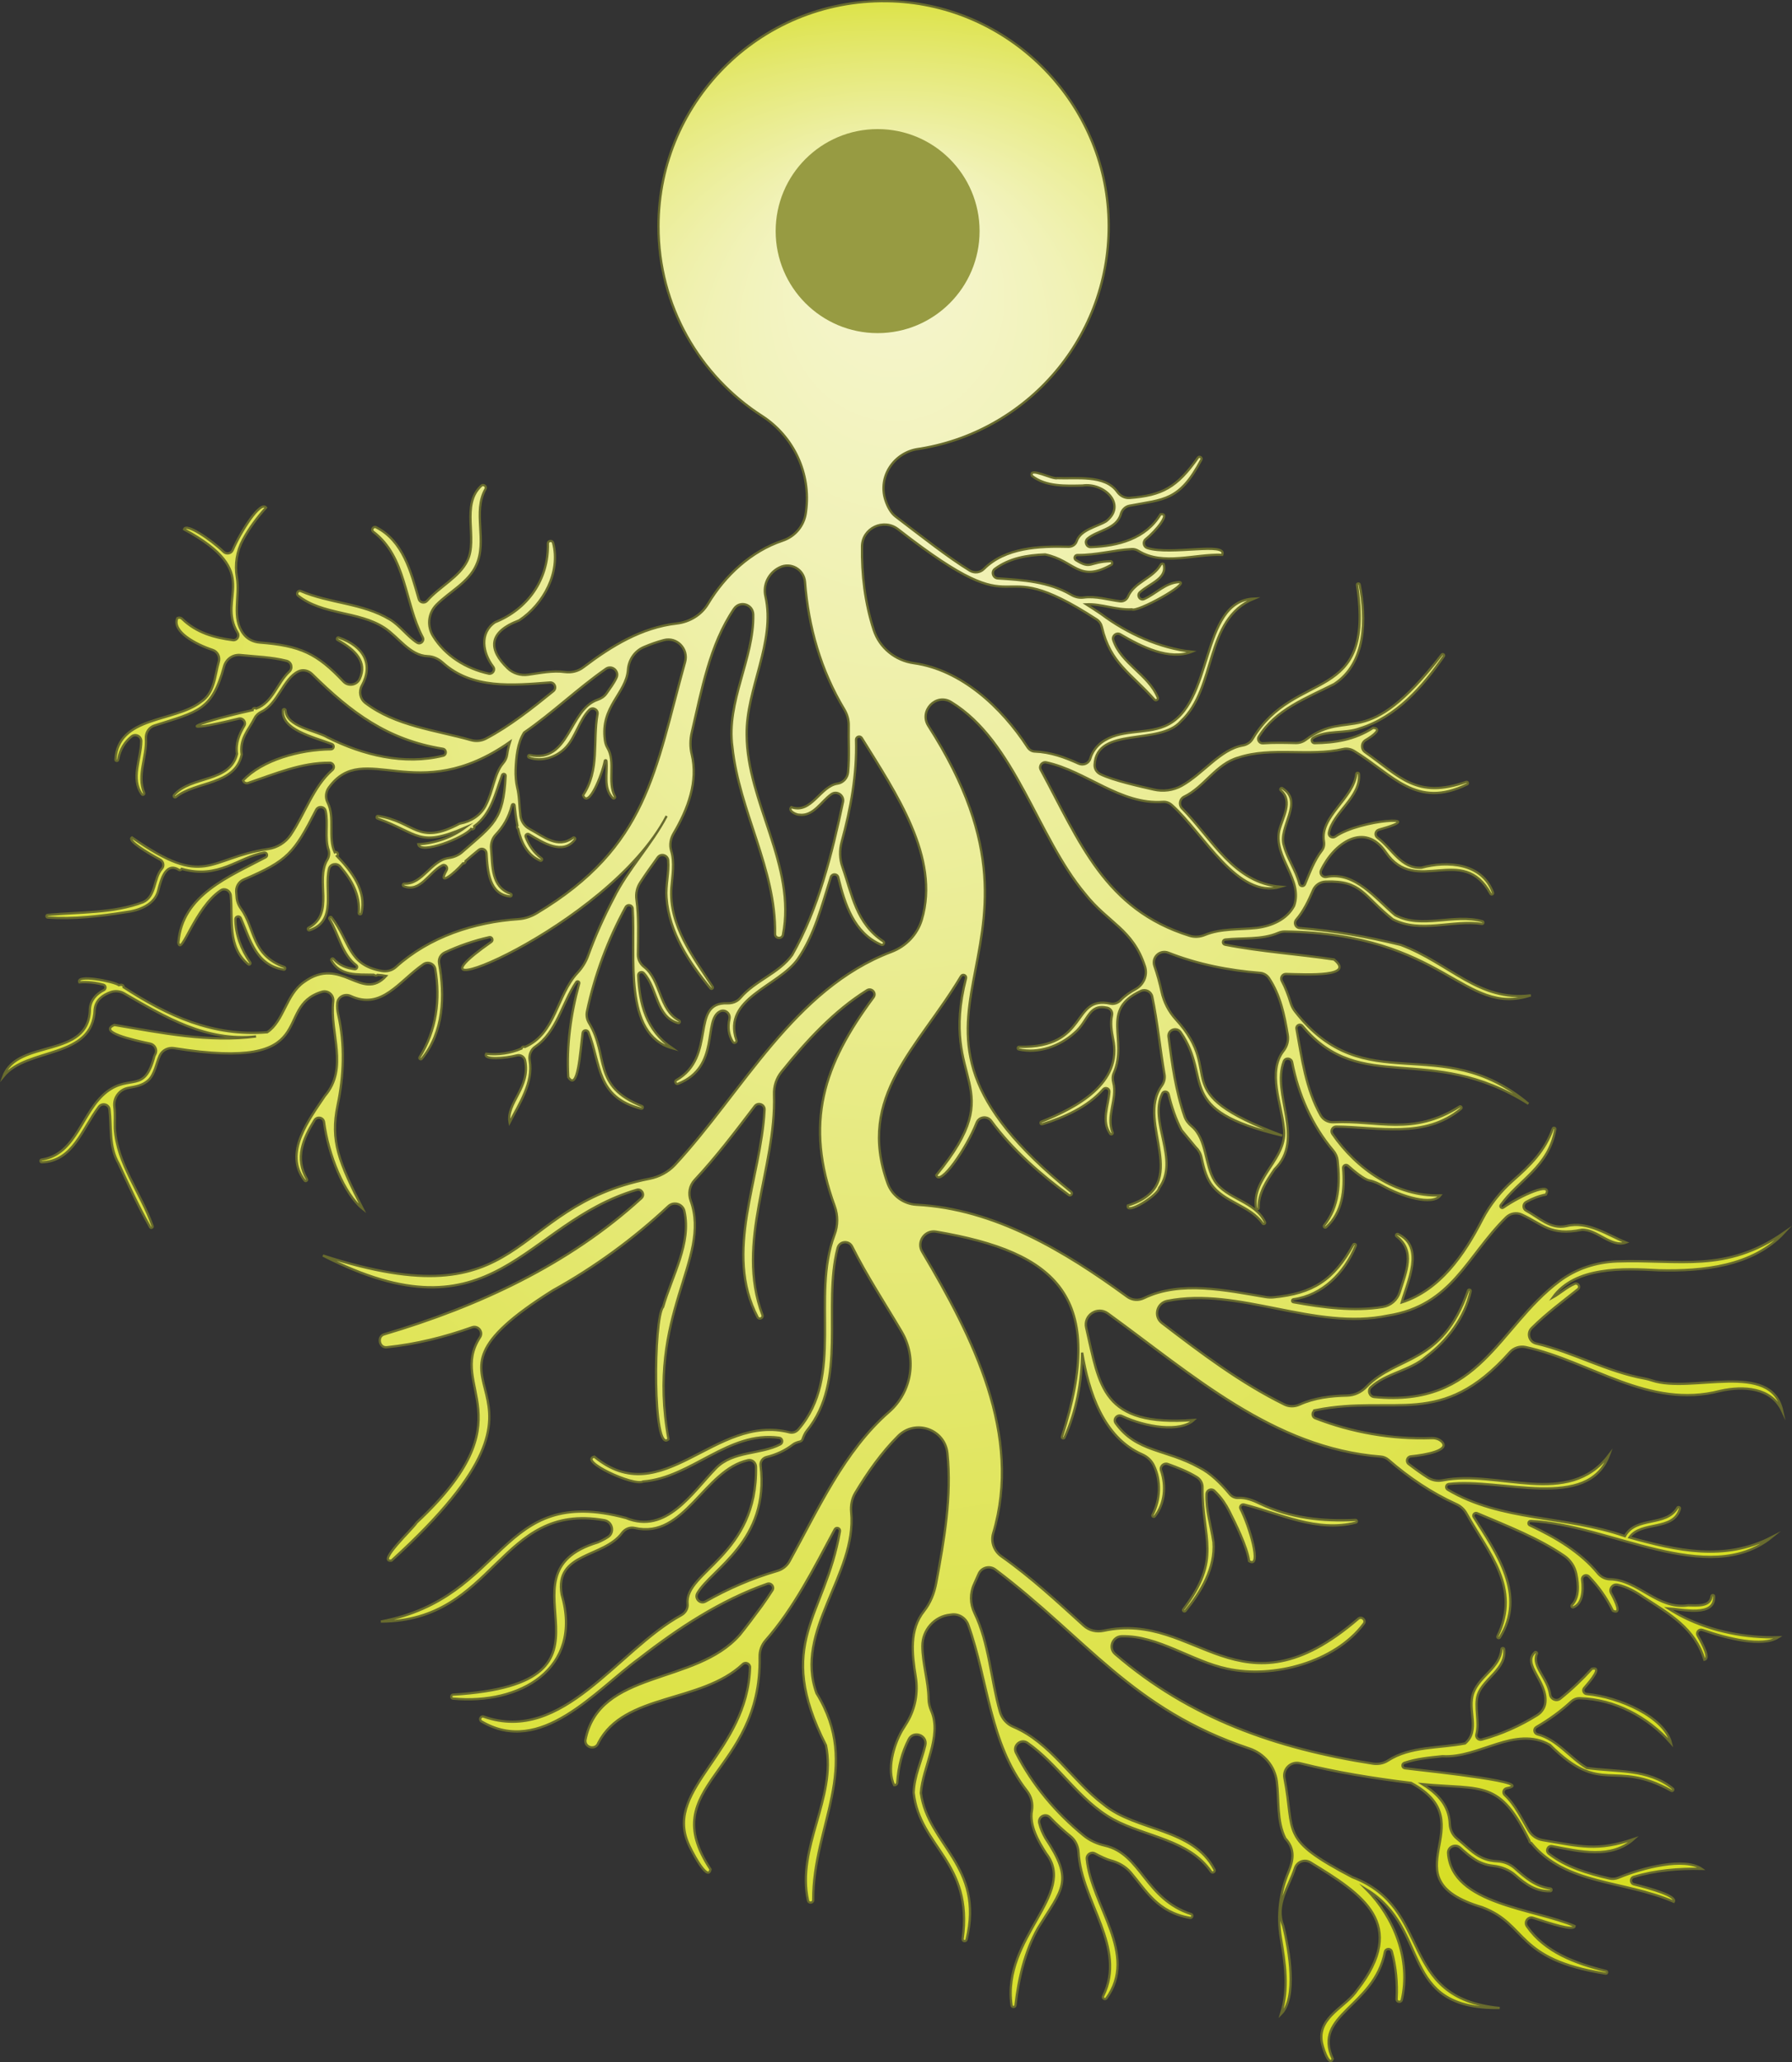 <?xml version="1.0" encoding="UTF-8"?><svg id="Layer_1" xmlns="http://www.w3.org/2000/svg" width="394.46" height="453.679" xmlns:xlink="http://www.w3.org/1999/xlink" viewBox="0 0 394.46 453.679"><rect x="0" y="0" width="394.46" height="453.679" fill="#333333" stroke="none"/><defs><radialGradient id="radial-gradient" cx="196.74" cy="226.839" fx="196.74" fy="64.206" r="211.848" gradientTransform="translate(0 -27.682) scale(1 1.122)" gradientUnits="userSpaceOnUse"><stop offset="0" stop-color="#f6f6d3"/><stop offset=".184" stop-color="#f1f2b7"/><stop offset=".581" stop-color="#e4e872"/><stop offset="1" stop-color="#d6de23"/></radialGradient></defs><path d="M289.661,310.209c17.562-3.45,27.49,4.286,42.677-12.722.877-.983,2.22-1.418,3.506-1.136,14.342,3.143,27.088,13.733,42.798,9.647,5.157-1.159,11.274-.75,13.67,4.38-2.418-11.202-19.962-3.764-28.652-6.668-.488-.163-.981-.312-1.487-.402-8.46-1.502-15.77-5.799-24.065-7.743-1.53-.359-2.068-2.279-.956-3.389,3.194-3.187,6.888-5.919,10.18-8.548.648-.518.028-1.515-.735-1.191-1.676.712-3.444,2.275-4.782,2.994,4.893-6.846,15.446-6.415,23.344-5.972,9.594.232,20.69-.83,27.583-8.308-12.927,8.962-22.99,5.889-36.788,6.356-4.582.155-9.06,1.624-12.723,4.382-13.602,10.241-17.395,27.736-40.719,25.448-1.069-.105-1.531-1.436-.744-2.167,3.322-3.084,8.678-3.634,12.149-6.714,4.682-3.546,8.539-8.594,9.801-14.4.079-.344-.449-.484-.559-.161-5.763,16.528-15.508,14.112-22.444,21.257-1.106,1.139-2.601,1.839-4.188,1.869-3.603.067-7.217.513-10.491,1.991-1.049.474-2.255.493-3.287-.015-9.622-4.729-18.382-11.332-26.989-17.941-1.88-1.443-1.149-4.395,1.175-4.86,15.77-3.156,32.469,6.623,48.581,3.223,14.13-2.227,17.31-13.056,26.023-21.614.902-.886,2.267-1.138,3.418-.616,4.664,2.116,6.249,4.761,13.245,3.354,3.357-.127,6.497,4,9.737,2.803-3.846-1.519-8.434-4.822-13.119-3.618-3.553.779-6.002-1.849-8.869-3.386-.766-.41-.774-1.488-.015-1.912,1.356-.758,2.803-1.33,4.353-1.632,1.657-3.094-5.709.294-9.389,2.872-.361.253-.807-.196-.553-.556,3.879-5.528,10.571-8.352,12.008-16.639.107-.325-.384-.52-.537-.221-1.683,4.884-5.061,8.196-8.717,11.41-2.798,2.459-5.157,5.393-6.858,8.706-3.991,7.771-9.31,15.437-17.692,18.155,1.262-4.575,5.145-12.24-.87-15.057-.305-.095-.518.352-.247.527,4.213,3.278,2.037,7.861.682,12.263-.53,1.721-1.985,2.983-3.762,3.271-6.319,1.027-13.068.142-19.658-1.05-.368-.067-.347-.591.024-.643,6.357-.884,11.266-5.804,13.702-11.768.146-.306-.31-.565-.503-.293-4.347,7.908-8.947,10.776-17.553,11.632-.591.059-1.191.034-1.777-.064-8.589-1.437-18.715-3.678-26.758.233-1.201.584-2.61.505-3.688-.283-13.796-10.085-29.266-19.367-46.375-20.251-2.872-.148-5.399-1.996-6.38-4.699-6.973-19.211,6.756-29.834,16.146-45.572.359-.603,1.276-.223,1.102.457-6.027,23.598,10.095,23.011-6.54,43.313.815,2.541,6.668-5.904,8.886-11.561.532-1.357,2.355-1.558,3.215-.382,4.673,6.387,11.003,11.861,17.054,16.293.423.329.966-.315.555-.674-49.581-40.066,2.562-49.501-31.437-102.491-2.127-3.316,1.649-7.325,5.01-5.27,14.131,8.636,18.92,29.574,29.451,42.134,5.064,6.443,10.558,7.795,13.209,16.037.627,1.948-.298,4.023-2.095,5.001-1.195.65-2.322,1.42-3.259,2.403-.588.617-1.431.938-2.264.759-8.713-1.87-4.549,9.858-20.094,9.494-.34-.012-.403.5-.076.577,4.335.994,9.028-.708,12.274-3.632,3.113-2.642,3.026-6.444,7.203-5.531.741.162,1.221.922,1.049,1.661-.398,1.71-.079,3.549.217,5.112,2.201,9.884-8.077,15.208-15.79,18.308-.327.149-.117.647.212.542,4.806-1.486,10.027-3.807,13.417-7.671.495-.564,1.417-.199,1.366.55-.213,3.083-1.84,6.422.186,9.238.165.25.589.084.539-.214-1.526-3.706,1.093-7.472.14-11.044-.19-.714-.181-1.47.112-2.148,3.188-7.38-3.15-13.846,5.969-18.033,1.029-.473,2.252.14,2.485,1.248,1.211,5.747,1.744,11.672,2.705,17.136.155.883-.09,1.765-.615,2.492-5.918,8.196,7.191,21.779-7.474,26.341-.463,2.237,6.732-2.311,6.905-3.863,4.611-6.248-2.379-14.536.689-20.795.304-.62,1.231-.504,1.395.167.67,2.738,1.555,5.439,2.866,7.921,1.034,1.247,2.042,2.463,3.075,3.711.623.581,1.074,1.328,1.271,2.183.458,1.991.867,4.03,2.054,5.833,2.892,4.212,8.597,4.732,11.446,8.781.191.287.646.026.509-.282-2.108-4.593-8.468-5.053-11.085-9.075-2.236-3.51-1.674-9.165-5.066-12.023-.67-.565-1.243-1.247-1.533-2.074-1.988-5.678-2.781-11.624-3.56-17.604-.201-1.539,1.792-2.282,2.676-1.006,7.188,10.382-1.764,17.024,22.351,22.738-26.429-9.938-11.99-13.088-23.403-25.554-1.574-1.719-2.656-3.835-3.149-6.113-.409-1.892-.928-3.789-1.574-5.644-.662-1.902,1.192-3.663,3.065-2.924,6.407,2.528,13.294,3.89,20.205,4.437.794.063,1.509.49,1.951,1.152,2.489,3.731,3.413,8.112,4.129,12.512.201,1.234-.138,2.493-.914,3.473-3.61,4.556-.481,11.687.043,16.872,1.044,6.822-7.205,10.952-6.098,17.747.063.349.605.267.577-.075-.109-3.198,1.749-5.914,3.493-8.486,6.82-6.656-.724-16.53,2.027-23.725.342-.894,1.653-.76,1.835.18,1.369,7.074,4.381,13.933,9.062,19.454.526.62.86,1.376.95,2.184.56,5.031.326,10.167-2.974,14.281-.195.261.159.609.417.406,3.666-3.26,4.171-8.246,3.77-13.019-.049-.582.632-.929,1.068-.54,1.381,1.237,3.529,3.006,4.715,3.25,1.078.221,2.079.704,3.038,1.244,4.048,2.28,10.821,4.389,12.571,2.048-9.741.295-18.392-5.776-23.759-13.541-.471-.681.021-1.605.849-1.597,9.254.089,19.498,2.745,27.47-3.934.282-.205-.016-.654-.313-.489-10.384,6.555-17.854,2.982-27.822,3.455-1.137.054-2.216-.54-2.773-1.532-3.285-5.851-4.104-12.375-5.314-19.026-.14-.767.825-1.21,1.324-.611,12.93,15.502,27.821,3.349,49.732,17.113-19.511-16.388-35.872-.419-51.408-20.364-.445-.571-.757-1.236-.967-1.929-.503-1.659-1.119-3.257-1.911-4.744-.374-.703.134-1.544.93-1.521,4.71.136,15.357.67,10.557-3.183-7.95-1.197-16.169-1.713-23.984-3.259-.643-.127-.596-1.053.055-1.126,3.83-.429,8.005.082,11.603-1.448.467-.199.969-.327,1.477-.321,35.346.441,39.295,18.892,54.171,14.042-11.513,1.423-17.762-7.008-28.615-11.094-7.318-1.786-14.757-3.13-22.261-3.711-.933-.072-1.356-1.156-.744-1.863,1.588-1.835,2.703-4.146,3.688-6.464.472-1.112,1.549-1.846,2.755-1.893,8.008-.314,8.256,3.128,14.821,8.303,6.135,3.159,13.173.04,19.589,1.003.353.059.458-.476.126-.568-6.318-1.801-13.28,1.793-19.22-1.354-4.225-3.527-8.825-9.679-15.116-8.417-.861.173-1.569-.672-1.194-1.466,2.839-6.005,9.631-10.781,14.273-3.939,6.618,9.693,16.876-2.109,23.046,9.125.169.309.648.084.53-.241-2.371-6.543-10.003-7.063-15.755-5.495-4.453.269-6.456-4.197-9.676-6.606-.67-.501-.493-1.539.313-1.762,11.75-3.249-4.108-2.321-9.583,1.522-.658.462-1.577-.078-1.42-.866.889-4.466,7.122-7.895,6.616-12.922-.034-.323-.536-.33-.581-.008-.632,5.461-8.058,9.336-7.125,14.863.12.709-.013,1.435-.457,2.002-1.66,2.121-2.664,4.874-3.722,7.408-.239.572-1.069.518-1.218-.084-.708-2.857-2.678-5.623-3.383-8.295-1.469-4.138,4.546-9.728-.42-12.769-.304-.138-.566.312-.286.506,2.789,2.415.303,6.053-.383,8.94-1.156,5.889,5.347,10.754,3.291,16.472-1.576,2.986-4.955,4.434-8.204,4.838-3.634.41-7.874.078-11.406,1.54-1.068.442-2.245.546-3.349.204-18.698-5.792-24.19-20.624-32.801-36.527-.46-.85.288-1.836,1.233-1.633,8.733,1.876,16.325,9.373,25.682,8.68.718-.053,1.415.225,1.952.705,7.08,6.338,14.493,20.798,23.955,17.983-10.353-.824-15.034-10.483-21.72-17.253-.769-.779-.528-2.092.459-2.565,4.455-2.136,7.044-7.29,11.993-8.628,7.136-2.388,15.68-.153,23.021-1.86.829-.193,1.697-.006,2.424.436,8.565,5.2,13.608,12.838,24.855,7.335.325-.117.167-.631-.164-.557-10.963,3.85-14.543-1.064-22.287-6.526-.938-.662-.89-2.056.097-2.644,1.822-1.086,3.694-2.567,1.659-2.7-4.112,2.678-8.464,3.288-12.866,3.368-.618.011-.885-.812-.361-1.139,2.913-1.82,7.073-.882,10.321-2.123,8.02-2.499,13.859-9.199,18.484-15.876.208-.29-.236-.617-.458-.359-17.008,21.971-20.183,11.43-29.953,18.761-.628.471-1.4.724-2.185.707-2.425-.052-4.847-.118-7.233.057-.782.057-1.319-.801-.907-1.467,3.708-5.988,10.477-8.467,16.578-11.567,7.136-4.644,7.087-14.466,5.616-21.889-.052-.356-.61-.277-.578.068,4.025,26.703-13.595,18.134-23.011,33.928-.465.781-1.279,1.259-2.174,1.414-4.918.853-8.724,6.283-13.45,8.877-1.863,1.023-4.041,1.296-6.111.817-3.036-.702-8.836-1.953-11.782-3.398-.789-.387-1.271-1.195-1.228-2.073.424-8.559,14.315-4.115,18.997-9.567,7.948-7.352,5.054-22.457,16.091-26.979-12.125.497-8.584,23.483-19.666,28.072-4.404,1.86-9.862.55-13.962,3.635-1.123.86-2.022,2.116-2.419,3.489-.311,1.076-1.534,1.581-2.553,1.116-3.094-1.413-6.256-2.538-9.657-2.661-.651-.024-1.232-.393-1.587-.938-5.719-8.799-14.62-17.051-25.022-18.5-4.125-.575-7.582-3.389-8.865-7.351-1.9-5.865-2.667-12.147-2.565-18.346.066-4.045,4.776-6.248,7.966-3.76,29.906,23.331,18.844,3.699,43.697,19.824.585.379.982.986,1.14,1.665,1.843,7.955,6.287,10.045,11.539,15.937.268.395.924.081.786-.378-2.076-5.111-8.134-7.488-9.826-12.69-.302-.929.711-1.75,1.554-1.258,4.766,2.784,10.8,5.795,15.741,3.837-6.967-.741-14.176-3.955-19.98-8.315-1.077-.716-2.155-1.43-3.245-2.119,3.303-.158,6.59,1.3,10.046,1.107,1.059.753,12.872-5.774,10.439-6.001-3.017.099-5.142,2.585-7.756,3.739-.914.404-1.678-.816-.939-1.489,2.196-2,6.137-3.049,5.225-6.226-.239-.149-.546-.042-.666.205-1.67,2.958-5.805,3.781-7.177,6.994-.295.692-1.02,1.108-1.766,1.011-2.63-.34-5.329-1.198-8.003-.828-.962.133-1.934-.126-2.77-.618-4.883-2.872-10.563-3.234-16.101-3.593-1.072-.07-1.516-1.454-.652-2.093,3.193-2.363,7.024-3.026,11.062-3.182,6.544,1.345,7.343,6.277,14.468,2.341.401-.12.396-.744-.013-.855-4.934.123-4.213,1.922-7.683-.236-.526-.327-.279-1.129.34-1.121,4.208.052,8.13-1.131,12.013-1.306.517-.023,1.016.151,1.458.421,5.393,3.301,12.41.602,18.398.847,1.231-2.928-11.258.163-16.488-1.493-.846-.268-1.049-1.393-.358-1.949,2.241-1.802,5.612-5.861,3.265-5.482-3.212,5.388-9.341,7.016-15.34,7.22-1.002.034-1.472-1.209-.717-1.87,2.116-1.851,6.371-2.015,7.317-5.4.257-.919.961-1.652,1.899-1.832,7.597-1.454,10.983-.974,15.822-10.123.247-.44-.403-.874-.721-.491-4.663,6.652-7.948,8.341-15.045,8.905-1.092.087-2.113-.462-2.747-1.356-2.709-3.82-9.027-2.822-13.177-3-1.074.349-6.289-2.55-5.618-.533,3.064,2.455,7.516,2.225,11.14,2.158,4.805-.717,9.861,4.247,5.215,7.868-1.976,1.208-5.624,1.823-6.49,4.395-.257.763-1.02,1.236-1.824,1.214-6.438-.173-13.891.162-18.603,4.886-.814.816-2.093.962-3.078.364-4.763-2.894-10.652-7.572-16.339-11.896-1.032-.784-1.753-2.096-2.253-3.617-1.699-5.169,1.89-10.53,7.28-11.272.19-.026.37-.053.537-.081,24.281-4.054,42.585-25.762,41.269-51.482-1.3-25.397-22.059-45.902-47.47-46.911-28.288-1.123-51.575,21.477-51.575,49.515,0,17.499,9.073,32.871,22.769,41.686,7.012,4.512,10.839,12.715,9.719,20.978-.014.1-.027.2-.04.3-.375,2.873-2.351,5.261-5.1,6.177-6.925,2.308-12.689,7.641-16.452,13.924-1.466,2.448-4.064,3.977-6.899,4.306-7.698.894-14.265,4.889-20.537,9.64-1.163.881-2.63,1.232-4.075,1.031-2.647-.367-5.403.219-8.092.596-1.628.228-3.292-.27-4.475-1.412-4.154-4.009-4.515-7.899,2.522-10.55,5.391-3.578,9.173-10.604,7.47-17.067-.168-.624-1.16-.499-1.153.16.212,7.88-4.438,14.465-11.629,17.322-3.487,2.373-2.696,6.795-.415,9.774.543.71-.112,1.728-.985,1.535-4.994-1.104-9.55-3.918-12.229-8.235-1.38-2.225-1.103-5.057.733-6.923,2.844-2.89,7.108-4.933,8.78-8.765,2.435-5.297-.854-11.662,2.016-16.704.311-.539-.43-1.156-.903-.727-4.622,4.218-.708,11.679-3.088,16.511-1.742,3.606-6.101,5.684-8.872,8.824-.561.635-1.597.412-1.832-.402-1.732-5.998-3.445-12.767-9.39-15.787-.62-.305-1.17.584-.599.998,7.295,5.55,6.845,15.611,10.866,23.213.424.801-.486,1.665-1.251,1.177-2.155-1.374-3.796-3.814-6.023-5.119-6.033-3.614-13.236-3.498-19.573-6.229-.592-.258-1.102.584-.605.994,5.443,4.328,13.296,3.354,19.007,7.064,3.058,1.973,5.625,6.132,9.511,6.261,1.24.041,2.42.586,3.34,1.419,6.481,5.866,15.317,5.01,23.587,4.372,1.052-.081,1.577,1.245.757,1.908-4.804,3.891-9.555,7.662-14.818,10.438-1.014.535-2.187.652-3.291.34-7.794-2.204-16.642-3.106-23.262-8.174-1.189-.91-1.486-2.532-.765-3.844,2.518-4.578.541-8.592-5.107-10.555-.304-.117-.539.333-.268.516,4.144,2.31,6.51,4.921,4.918,8.538-.631,1.434-2.533,1.774-3.607.633-5.827-6.188-9.469-7.89-18.422-8.585-1.386-.108-2.716-.744-3.555-1.852-2.721-3.591-.748-8.212-1.487-12.545-.478-2.8-.013-5.702,1.334-8.203,1.377-2.557,3.136-4.905,5.094-7.088-1.257-1.626-5.665,5.428-7.336,9.337-.346.809-1.394.994-2.024.38-2.683-2.615-8.298-6.446-8.68-4.935,17.818,9.658,6.992,14.753,11.794,22.771.455.759-.165,1.721-1.042,1.607-4.105-.532-7.999-1.6-11.171-4.672-.272-.29-.718-.369-1.079-.162-1.22,2.936,4.131,5.79,7.784,6.984,1.092.357,1.668,1.514,1.351,2.618-.93,3.239-.883,6.846-4.011,8.88-5.797,4.425-18.23,3.018-18.732,12.652.008.351.56.357.582.014.417-2.321,1.488-3.929,2.95-5.118.87-.708,2.156-.081,2.144,1.04-.042,3.94-2.39,8.197.144,11.687.198.237.609.001.502-.292-1.642-3.92.637-8.006.38-11.99-.082-1.274.647-2.455,1.862-2.846,9.616-3.088,12.677-3.259,15.343-13.028.435-1.595,1.948-2.666,3.592-2.496,3.432.355,6.904.457,10.163,1.277,1.097.276,1.429,1.634.595,2.398-2.649,2.431-3.608,6.741-7.262,8.101-.277-.231-.804-.098-.815.353-14.419,3.198-17.086,5.309-3.03,1.863.923-.226,1.697.774,1.203,1.586-1.135,1.865-1.954,3.935-1.601,6.171-1.504,6.396-10.198,4.754-13.867,9.081-.219.254.138.64.406.417,4.399-3.529,13.032-2.564,14.505-9.338-.543-3.47,1.488-5.376,2.848-8.051.32-.629.872-1.09,1.508-1.397,3.611-1.745,4.772-7.239,8.097-8.856,1.01-.491,2.23-.21,3.031.579,8.687,8.561,16.632,14.468,28.777,16.444.83.135.889,1.325.072,1.527-8.576,2.111-17.616-.106-25.462-4.033-2.521-1.528-8.981-2.269-9.23-5.912.034-.339-.478-.438-.572-.108-.379,4.263,6.303,5.82,10.772,7.476.623.231.463,1.154-.201,1.161-6.936.077-15.175,2.389-19.352,6.867.158.459.656.702,1.114.545,5.962-2.02,11.79-4.52,17.967-4.448.841.01,1.226,1.037.591,1.587-4.203,3.645-6.054,9.676-9.204,14.318-1.13,1.666-2.932,2.766-4.923,3.066-13.53,2.036-13.629,8.868-29.999-2.537-1.108.683,3.481,3.394,6.201,4.875.726.395.942,1.373.393,1.99-1.878,2.109-1.259,6.081-4.161,7.379-6.594,2.484-14.028,2.145-20.989,2.785-.352.021-.342.555-.003.582,5.757.426,11.538-.295,17.222-1.177,2.881-.356,6.383-1.632,7.142-4.827.542-2.179,1.583-6.183,4.379-4.569.276.273.63.131.775-.124,8.144,2.311,12.497-2.592,18.14-3.589.607-.107.888.743.345,1.033-7.933,4.229-18.421,8.229-19.229,18.777.597,3.216,3.601-7.701,9.328-11.501.896-.595,2.091.042,2.199,1.113.517,5.163-.833,11.316,3.851,15.141.241.225.626-.105.442-.377-1.964-2.871-3.232-6.084-3.275-9.505-.008-.676.924-.871,1.196-.252,2.048,4.648,3.266,10.276,9.44,11.325.316.063.473-.411.182-.551-7.391-2.702-6.38-8.441-9.581-12.857-.566-.781-.923-1.69-.964-2.654-.011-.269-.033-.536-.068-.797-.167-1.242.453-2.457,1.605-2.951,9.761-4.186,11.069-5.777,15.966-15.34.471-.919,1.858-.783,2.091.223.632,2.731-.255,5.89.653,8.59.241.716.12,1.511-.27,2.158-2.77,4.589,1.767,11.83-4.168,14.988-.276.176-.062.627.25.526,6.155-2.042,3.146-8.827,4.284-13.515.267-1.099,1.706-1.382,2.443-.525,2.502,2.908,4.415,6.151,4.104,10.25-.011.344.508.4.578.069,1.216-4.971-2.18-9.256-5.374-12.589.501-.337.042-1.122-.501-.838-1.535-3.244.112-7.744-1.575-10.984-.542-1.041-.403-2.327.288-3.275,7.823-10.749,19.158,4.519,39.882-10.048-.331,1.064-.508,1.903-.639,2.835-.1.706-.42,1.351-.888,1.889-1.938,2.229-2.154,6.021-3.848,9.323-1.095,2.134-3.21,3.485-5.568,3.922-.067.012-.124.026-.17.041-9.28,4.93-9.71-.418-17.977-1.707-.333.005-.374.516-.051.58,9.181,3.324,8.966,6.422,19.183,2.03-2.868,2.107-6.399,3.393-10.247,3.621.487,2.369,10.061-1.444,11.636-3.36.404.241.901-.194.698-.609,3.762-2.72,4.658-7.284,6.119-11.233.16-.433.806-.305.782.155-.5,9.78-2.575,10.632-9.589,16.796-.815.716-1.841,1.116-2.915,1.272-3.923.568-5.764,5.795-9.755,5.656-.303-.074-.497.367-.225.536,3.698,1.523,5.548-3.035,8.537-4.572.645-.332,1.325.424.965,1.054-2.216,3.872,1.785.657,3.591-1.487.376.076.596-.232.581-.523,1.016-.899,1.983-1.694,2.891-2.444.663-.548,1.664-.11,1.711.748.217,3.992.621,9.091,5.24,9.494.307-.012.374-.48.078-.575-4.318-1.557-3.954-5.961-4.309-9.925-.101-1.123.227-2.256,1.001-3.076,1.611-1.706,2.843-3.643,3.582-6.5.083-.32.542-.292.577.036.161,1.512.284,2.602.629,4.461-.144.22-.119.545.147.697.687,2.976,1.983,5.749,4.895,7.014.3.119.541-.319.279-.51-1.722-1.238-2.791-2.872-3.493-4.707-.167-.438.323-.839.725-.598,3.134,1.876,7.449,4.674,10.129,1.147.147-.263-.202-.565-.442-.375-3.407,2.475-6.41-.252-9.599-1.952-1.08-.576-1.817-1.646-1.97-2.861-.269-2.129-.236-4.392-.726-6.293-.264-1.024-.382-2.74-.34-3.797.115-2.917.419-5.958,1.873-8.248,6.23-4.296,11.711-9.63,18.004-14.019,1.311-.915,3.006.506,2.335,1.958-.561,1.213-1.426,2.355-2.211,3.471-.47.668-1.165,1.116-1.938,1.38-6.396,2.179-6.131,14.07-14.968,12.159-.333-.046-.453.453-.136.567,2.848,1.037,6.215-.149,8.204-2.355,2.02-2.184,2.947-6.033,5.072-8.147.731-.727,1.975-.071,1.794.944-1.067,5.978.535,12.252-3.175,17.84,1.114,3.005,4.137-4.29,4.787-7.572.04-.201.332-.18.352.025.273,2.79-.756,6.02,1.419,8.184.225.196.589-.073.463-.347-1.76-3.272.227-7.623-1.666-10.73-.315-.516-.476-1.119-.558-1.717-1.017-7.379,4.687-10.215,5.084-15.447.164-2.166,1.454-4.109,3.448-4.973,1.46-.633,2.954-1.162,4.485-1.56,2.859-.743,5.432,1.972,4.639,4.818-6.708,24.075-8.178,40.638-32.661,55.276-1.213.725-2.574,1.195-3.984,1.292-9.798.674-19.66,3.909-27.014,10.555-.829.75-1.973,1.048-3.075.858-7.537-1.299-6.934-6.436-11.133-11.838-.26-.182-.596.17-.401.422,2.028,3.313,2.685,7.714,5.877,10.134.396.301.143.942-.351.878-1.746-.226-3.369-.793-4.628-2.254-.202-.244-.617 0-.5.298,1.871,3.52,5.706,3.1,9.323,3.185.262.164.643.309.845.034.654.035,1.292.105,1.907.225-5.426,5.924-9.879-4.666-18.126,1.377-3.929,2.743-4.382,8.57-8.063,11.02-11.841.986-21.882-3.569-31.616-9.91.051-.583-.593-.601-1.036-.456-1.051-.802-9.586-2.494-8.692-.622,1.845-.132,3.597.082,5.282.527.563.148.622.913.105,1.18-1.608.832-2.897,2.124-3.074,4.068-.054,11.258-15.961,6.468-19.04,14.906,5.293-6.461,19.748-3.749,20.097-14.719.23-2.073,1.749-3.161,3.523-3.805.982-.357,2.077-.236,2.982.287,9.018,5.209,18.071,10.649,29.012,9.462-10.242,1.392-20.984-.815-31.185-2.527-3.594,1.523,3.743,3.24,7.873,4.106,1.028.216,1.62,1.347,1.146,2.286-.081.161-.156.323-.223.484-2.197,8.356-5.216,3.837-10.481,7.839-5.569,4.344-6.545,13.713-14.335,14.909-.355.035-.331.564.015.582,6.87-.142,8.948-7.43,12.605-12.221.703-.921,2.187-.553,2.324.598.475,3.992-.154,8.21,2.01,11.909,2.214,4.755,4.354,9.464,6.953,14.01.172.303.649.06.524-.253-2.517-7.214-7.846-13.718-8.309-21.505-.038-1.528.1-3.165-.102-4.732-.255-1.978,1.086-3.806,3.048-4.164,1.619-.295,3.255-.54,4.507-1.752,1.363-1.332,1.655-3.67,2.449-5.379.551-1.185,1.859-1.817,3.15-1.611,33.178,5.292,21.334-9.08,32.563-12.414,1.319-.392,2.623.731,2.462,2.097-.821,6.969,3.441,14.672-1.852,20.83-3.435,5.152-9.207,12.539-4.418,18.63.228.275.667-.082.458-.359-2.673-4.58-.851-8.855,1.694-12.946.566-.91,1.955-.627,2.092.436.907,7.047,4.387,15.782,8.511,19.069-5.278-10.307-7.165-15.004-5.528-22.766,1.383-6.558,1.633-13.386.143-19.92-.201-.881-.293-1.753-.201-2.612.146-1.367,1.663-2.11,2.911-1.533,6.85,3.165,10.516-3.146,16.037-6.985,1.002-.696,2.406-.124,2.613,1.078,1.152,6.701.241,13.512-3.461,19.406-.172.297.263.591.479.331,4.848-5.871,5.126-13.838,3.815-21.018-.18-.987.348-1.955,1.257-2.38,3.133-1.466,6.423-2.6,9.795-3.359.611-.138.959.68.445,1.038-23.859,16.654,25.74-3.025,38.598-27.702-3.281,6.295-8.528,11.69-11.687,18.12-2.125,4.045-4.033,8.276-5.606,12.631-.505,1.398-1.313,2.665-2.327,3.752-4.608,4.941-4.789,13.42-11.581,16.311-.283-.168-.693.015-.74.348-2.421,1.043-5.145,1.443-7.785,1.154-.759,1.423,4.225,1.014,6.771.35.812-.212,1.624.304,1.8,1.125,1.257,5.863-4.223,9.407-3.417,13.645,2.055-4.007,5.299-8.766,4.424-13.685-.208-1.172.261-2.343,1.245-3.013,4.741-3.229,5.896-9.615,9.013-14.195.231-.339.755-.095.646.301-1.859,6.719-2.813,13.656-2.406,20.608,2.114,3.299,2.602-5.427,3.153-9.701.09-.701,1.045-.805,1.304-.148,2.755,7.006,1.68,14.26,11.56,16.774.317.117.533-.363.242-.528-11.167-4.404-7.231-11-11.683-18.278-.471-.769-.653-1.69-.467-2.573,1.691-8.009,4.598-15.76,8.517-22.943.394-.722,1.488-.496,1.542.325.703,10.671-2.21,27.637,8.721,30.722-5.803-3.992-7.213-9.766-7.5-16.011-.031-.677.794-1.004,1.253-.505,3.01,3.271,2.637,9.639,7.561,10.981.31.062.476-.397.195-.547-4.486-2.376-3.96-8.881-7.704-11.798-.845-.658-1.374-1.647-1.364-2.718.04-4.099.215-8.262-.329-12.145-.181-1.289.11-2.597.814-3.691,1.223-1.901,2.539-3.696,3.862-5.545.695-.971,2.211-.542,2.311.648.224,2.675-.589,5.509-.364,8.201.539,7.585,4.966,14.279,9.685,19.96.224.273.655-.062.468-.346-4.303-6.623-9.674-13.508-9.081-21.832.22-2.582.743-5.556-.045-8.09-.4-1.286-.148-2.679.536-3.839,3.197-5.421,5.418-11.445,3.983-17.384-.384-1.589-.361-3.25.011-4.842,2.206-9.432,3.918-19.223,9.285-27.16,1.288-1.905,4.203-1.037,4.248,1.262.191,9.648-5.973,19.146-4.592,29.095,1.509,14.257,9.622,26.814,9.393,41.153-.024,1.052,1.51,1.194,1.733.208,2.99-15.227-7.91-29.113-7.987-44.018-.142-10.149,6.427-20.396,4.133-30.472-.576-2.531.687-5.124,3.005-6.292l.097-.049c2.478-1.249,5.397.436,5.608,3.203.753,9.876,3.492,19.445,8.641,28.0.648,1.077,1.014,2.298.988,3.555-.068,3.32.184,6.835-.14,10.26-.12,1.273-1.055,2.35-2.32,2.538-3.867.573-5.702,6.74-10.192,5.181-.81.775,1.109,1.696,1.771,1.663,3.118.398,4.837-2.991,7.068-4.532,1.224-.845,2.856.282,2.547,1.736-2.438,11.484-5.403,23.466-11.184,33.643-2.947,4.086-8.144,5.611-11.429,9.475-.7.823-1.776,1.197-2.856,1.16-8.343-.288-2.171,11.785-11.276,16.944-.375.294-.022.927.427.763,9.458-3.745,5.4-14.143,9.296-15.952,1.107-.514,2.298.507,2.028,1.698-.389,1.718-.251,3.501.762,5.056.288.445,1.004.034.754-.441-3.094-9.175,9.258-11.77,13.515-17.779,3.748-5.426,5.305-11.854,7.288-18.057.26-.813,1.426-.778,1.63.051,1.456,5.899,3.43,12.238,9.482,14.851.433.187.82-.424.466-.738-6.041-3.978-6.87-10.278-9.021-16.359-.633-1.788-.675-3.733-.175-5.563,2.002-7.339,3.388-14.844,3.165-22.437-.021-.706.895-.989,1.267-.389,7.505,12.106,17.283,26.323,13.209,39.961-.98,3.281-3.49,5.873-6.693,7.082-21.469,8.104-32.743,30.814-47.622,46.836-1.493,1.608-3.477,2.654-5.63,3.078-31.71,6.251-26.453,31.558-71.881,16.884,37.881,19.437,43.923-7.039,69.069-14.456,1.091-.322,1.876,1.072,1.037,1.839-15.96,14.606-35.935,23.831-56.597,29.944-1.637.458-1.133,3.074.586,2.85,6.385-.669,12.666-2.218,18.721-4.384,1.343-.48,2.541,1.001,1.763,2.196-7.2,11.051,10.809,17.721-13.958,40.773-.712,1.264-8.883,8.817-5.513,8.349,46.015-41.875-2.226-35.749,35.509-59.447,9.186-5.093,17.738-11.328,25.41-18.514,1.191-1.115,3.179-.527,3.538,1.065,1.592,7.056-2.676,14.134-4.691,21.117-2.118,2.382-2.356,32.61,1.197,29.076-5.087-27.535,9.527-39.588,4.879-52.469-.568-1.575-.268-3.333.876-4.556,4.726-5.052,8.925-10.602,13.234-16.245.716-.938,2.215-.386,2.155.792-.772,15.158-9.073,31.317-1.515,45.66.349.602,1.284.14,1.055-.492-6.067-16.067,3.083-32.253,2.539-48.517-.061-1.809.509-3.582,1.644-4.992,5.623-6.979,11.611-13.441,18.814-17.941,1.018-.636,2.162.591,1.446,1.555-11.059,14.894-15.251,27.579-8.544,45.933.743,2.034.736,4.259-.033,6.283-5.235,13.78,2.273,31.086-7.973,42.845-.481.552-1.227.828-1.935.643-16.402-4.282-27.945,17.74-42.979,5.343-3.534.88,8.702,6.598,10.739,5.463,10.67-.843,18.796-11.186,29.97-9.625.724.101.899,1.1.252,1.441-4.332,2.28-10.359,1.42-14.12,5.212-5.344,5.477-10.993,14.682-19.878,10.998-28.298-7.569-25.895,17.491-53.941,22.782,25.22-.042,25.99-26.427,49.201-22.287,1.779.317,2.312,2.698.802,3.69-.716.471-1.497.859-2.252,1.186-23.82,7.159,9.92,30.957-31.876,33.497-.518.044-.5.868.035.873,14.597,1.379,28.688-6.493,23.883-22.927-1.607-9.289,9.217-8.011,13.288-13.517.65-.879,1.72-1.349,2.785-1.102,10.99,2.552,15.294-12.822,24.975-14.908.889-.192,1.712.533,1.73,1.443.385,19.519-15.801,23.115-15.054,30.147.109,1.025-.459,1.997-1.363,2.491-14.089,7.703-26.059,28.433-43.457,22.355-.645-.318-1.166.584-.597.998,13.124,7.815,25.061-6.737,34.767-13.811,8.599-6.693,17.897-12.804,28.18-16.429.87-.307,1.635.659,1.138,1.436-.762,1.192-1.55,2.362-2.372,3.5-.814,1.129-4.009,5.384-4.797,6.289-9.727,11.168-31.032,7.577-34.003,23.208-.107,1.683,2.304,2.179,2.856.56,5.687-11.019,22.586-8.654,31.792-17.323.607-.572,1.625-.106,1.6.728-.557,18.54-18.739,26.52-13.65,38.585.458,1.232,4.406,8.938,4.947,5.825-12.417-18.655,11.303-21.056,10.817-46.736-.025-1.323.422-2.625,1.297-3.617,6.24-7.075,10.663-15.908,15.23-24.417.332-.618,1.269-.286,1.15.405-3.268,18.978-14.577,24.487-3.068,47.089,2.369,11.555-6.563,22.485-3.956,34.156.153.696,1.23.535,1.148-.193-.08-16.381,10.748-29.139.726-45.406-5.03-13.762,8.912-26.206,7.627-39.844-.141-1.492.137-2.993.91-4.278,2.685-4.463,5.749-8.831,9.435-12.498,3.783-3.764,10.281-1.496,10.836,3.811.99,9.458-.71,19.083-2.472,28.559-.415,2.23-1.261,4.39-2.675,6.163-3.27,4.098-2.65,9.381-1.821,14.471.561,3.447-.097,6.985-1.887,9.984-.414.693-.825,1.359-1.189,1.921-1.883,3.358-3.284,8.557-1.688,11.916.32.058.626-.153.684-.472.253-3.707,1.058-6.735,2.531-9.606,1.049-2.043,4.186-.912,3.647,1.32-.829,3.43-2.449,6.826-2.557,10.43,1.329,11.982,13.134,15.213,10.78,32.17-.048.545.734.64.862.146,3.942-16.232-8.468-20.75-10.058-32.258.373-5.718,4.707-12.442,2.307-18.028-.368-.857-.602-1.761-.61-2.694-.032-3.794-1.359-7.834-1.368-11.595-.008-3.513,2.626-6.566,6.123-6.906.078-.008.156-.018.233-.031,1.615-.269,3.196.712,3.752,2.252,4.385,12.152,4.639,25.992,12.913,36.527.982,1.25,1.365,2.838,1.087,4.403-.571,3.214,1.439,6.735,3.149,9.378,6.942,8.908-9.769,18.544-7.629,33.367.026.538.819.524.871.025.695-5.945,2.036-11.809,4.99-17.038,5.35-8.655,7.944-10.214,1.586-19.757-.555-.954-1.066-2.111-1.335-3.289-.316-1.381,1.356-2.291,2.337-1.269,1.431,1.49,2.952,2.89,4.555,4.182,1.072.864,1.667,2.158,1.747,3.532.633,10.893,10.699,20.919,5.413,31.617-.264.436.362.892.702.518,7.131-9.729-3.269-20.331-4.303-30.662-.099-.991.947-1.701,1.821-1.224,1.181.646,2.605,1.303,3.432,1.517,1.709.442,3.279,1.319,4.426,2.661,3.396,3.973,5.883,8.742,13.024,9.973.466.135.76-.55.346-.8-10.272-3.318-11.022-13.248-19.072-15.089-1.689-.386-3.293-1.099-4.634-2.196-6.154-5.036-11.343-11.182-14.92-18.222-.801-1.577,1.068-3.203,2.52-2.194,6.871,4.775,11.391,12.738,18.945,16.861,7.114,3.842,16.604,4.413,21.469,11.478.29.447.982.033.759-.431-4.706-9.207-17.167-8.389-24.373-14.316-6.869-5.149-11.745-13.691-19.912-17.106-1.442-.603-2.53-1.849-2.955-3.353-2.025-7.173-2.351-14.998-5.603-21.717-.973-2.01-1.007-4.328-.064-6.353.34-.73.666-1.463.977-2.198.616-1.454,2.426-1.942,3.688-.992,20.141,15.17,30.04,30.729,55.915,39.373,3.217,1.075,5.609,3.887,6.042,7.251.532,4.133-.045,8.686,1.866,12.52,2.227,2.382,1.762,4.825.721,7.334-1.905,4.59-2.511,9.617-1.706,14.52.915,5.571,1.826,11.1.046,16.801,3.569-3.521,1.871-13.877.471-19.421-1.838-4.69,1.24-8.447,2.585-12.659.459-1.437,2.118-2.086,3.406-1.3,11.498,7.019,21.664,13.509,10.34,28.065-2.458,3.736-8.497,5.84-7.877,11.113.05,1.042,1.661,6.106,2.465,4.068-4.542-9.791,9.133-11.423,11.482-23.531.157-.812,1.298-.877,1.517-.08.926,3.365,1.254,6.903,1.051,10.436-.048.69.986.865,1.15.177,2.022-8.705-1.616-18.07-7.79-24.295,14.455,8.803,6.867,26.414,29.337,26.09-22.768-2.184-14.342-21.891-32.414-28.767-16.272-8.525-12.561-9.521-14.967-21.807-.396-2.024,1.424-3.77,3.425-3.27,8.052,2.011,16.238,3.322,24.463,4.331,16.731,9.031-5.861,20.938,15.651,27.35,10.153,3.82,7.131,11.452,27.172,14.606.341.058.456-.464.135-.565-6.789-1.674-13.476-4.125-17.465-9.842-.672-.963.228-2.231,1.345-1.869,3.658,1.186,9.082,3.003,9.149,1.808-8.797-3.84-27.067-4.719-27.851-16.034-.096-1.391,1.606-2.159,2.64-1.223,2.204,1.995,4.173,3.672,7.191,3.99,1.846.194,3.614.863,5.002,2.094,2.163,1.919,4.587,3.629,7.652,3.501.342.01.394-.515.063-.578-3.324-.431-5.574-2.414-7.859-4.455-1.061-.948-2.429-1.472-3.85-1.543-4.204-.211-5.761-2.459-8.922-5.022-.962-.78-1.489-1.956-1.546-3.193-.132-2.89-1.302-5.816-6.008-8.748,13.364,1.236,16.96-.989,23.532,12.425-.007.225.123.448.396.494,7.626,9.299,20.311,8.158,31.38,12.945.753-1.271-4.999-2.887-8.761-3.835-.829-.209-.869-1.393-.05-1.639,4.828-1.454,9.902-1.866,14.956-1.762-3.806-2.625-12.945-.264-18.317,1.954-.637.263-1.338.318-2.01.163-4.695-1.079-9.52-2.493-13.307-5.45-.776-.606-.242-1.843.724-1.656,6.091,1.176,13.006,2.881,17.952-1.569-8.032,2.727-11.63,1.633-20.019.241-1.248-.207-2.369-.929-3.026-2.01-1.65-2.712-2.991-5.744-5.337-7.899-.539-.495-.286-1.374.434-1.508,6.682-1.242-15.102-3.532-22.415-4.396-.642-.076-.74-.975-.129-1.186,2.654-.914,5.572-1.175,8.391-1.467,8.102.492,15.963-6.857,23.655-2.5,11.541,11.521,13.881,2.954,26.732,10.106.312.173.589-.292.31-.492-5.379-4.433-12.595-3.617-18.938-4.528-3.653-2.196-6.529-6.282-10.83-7.396-.779-.202-.939-1.216-.242-1.619,2.742-1.59,5.331-3.447,7.642-5.59.507-.47,1.166-.756,1.857-.737,7.738.221,15.014,4.08,20.124,9.866-1.387-5.708-11.42-10.154-18.555-10.79-.667-.059-.992-.84-.548-1.342,1.592-1.8,3.985-4.719,1.699-4.22-2.189,2.411-4.51,4.613-6.963,6.58-.841.675-2.093.156-2.243-.911-.5-3.564-4.01-6.145-2.97-8.855.234-.234-.075-.63-.359-.457-2.923,2.646,2.753,6.379,2.276,11.065-.117,1.153-.812,2.181-1.796,2.794-3.785,2.358-7.852,4.178-12.208,5.371-.713.195-1.361-.452-1.167-1.165.743-2.732-.512-6.206.344-8.759,1.212-3.49,6.385-5.699,5.755-9.983-.057-.324-.566-.302-.581.037-.349,4.098-4.772,5.809-6.2,9.58-1.368,3.793,1.581,8.246-1.811,11.13-5.574,1.091-12.04.573-16.987,3.781-.978.634-2.177.847-3.328.667-21.328-3.324-40.363-9.997-56.718-24.105-1.546-1.334-.604-3.861,1.438-3.916,7.984-.217,15.477,5.518,23.274,7.144,10.097,2.236,23.705-1.459,30.017-9.907.584-.781-.477-1.728-1.215-1.091-26.243,22.646-35.521-1.843-56.037,2.643-1.564.342-3.199-.034-4.384-1.11-5.861-5.318-11.669-10.709-18.12-15.248-1.623-1.142-2.39-3.181-1.823-5.082,6.448-21.613-4.392-43.016-15.625-61.934-1.285-2.164.566-4.855,3.047-4.432,26.812,4.571,37.622,14.449,27.72,45.123-.094.327.393.51.543.211,2.653-5.825,3.827-12.288,3.903-18.72,1.45,8.598,4.623,18.638,13.228,22.397,1.107.484,2.025,1.338,2.55,2.426,1.622,3.365,1.448,7.534-.297,10.9-.131.289.268.557.486.32,2.249-2.785,2.559-6.714,1.409-10.116-.304-.899.596-1.741,1.487-1.417,2.204.8,4.372,1.647,6.364,2.867.785.481,1.278,1.337,1.269,2.257-.112,11.399,4.396,15.542-4.246,26.87-.178.301.262.596.479.333,3.445-4.232,6.62-9.446,6.174-15.157-.573-3.752-1.662-6.965-1.536-10.549.031-.888,1.098-1.345,1.736-.727.15.145.298.293.444.442,1.152,1.175,2.087,2.538,2.826,4.007,1.309,2.603,3.943,7.816,4.374,11.015,2.942,1.848.039-7.809-1.887-11.498-.265-.508.207-1.082.764-.944,7.912,1.965,16.068,6.193,24.619,3.963.341-.065.269-.593-.07-.576-7.185.383-14.479-.426-21.026-3.567-1.396-.696-3.16-1.395-4.807-1.284-.715.048-1.402-.281-1.859-.834-1.897-2.293-4.266-4.634-6.664-5.822-7.547-4.197-13.765-3.293-18.424-9.753-.659-.913.334-2.087,1.352-1.605,5.242,2.481,12.847,3.657,15.825.882-20.31,1.509-20.693-7.393-23.686-20.3-.636-2.741,2.476-4.814,4.755-3.164,18.539,13.424,36.47,29.673,60.076,31.509.638.05,1.241.299,1.723.719,4.479,3.899,9.477,7.268,14.946,9.746.94.426,1.712,1.14,2.212,2.043,4.887,8.844,12.028,16.298,6.818,27.032-.135.321.338.556.519.266,5.889-9.325-.675-18.545-5.727-26.49-.315-.495.196-1.095.735-.865,6.633,2.827,13.439,5.427,19.172,9.367,1.356.932,2.309,2.351,2.651,3.961.542,2.547.596,5.313-.942,6.866-.239.19-.036.601.264.519,1.983-.725,2.306-3.399,1.969-6.093-.103-.83.905-1.299,1.486-.698,2.063,2.138,3.857,4.61,5.283,7.544,1.947.888.745-1.799-.38-3.858-.527-.964.335-2.106,1.408-1.872,2.075.452,4.051,1.57,5.79,2.781,5.736,3.708,11.216,6.765,13.332,13.733,1.223-.252-.218-3.163-1.473-5.325-.403-.695.267-1.512,1.026-1.246,5.444,1.906,13.194,3.842,16.706,1.621-7.157.173-14.587-1.286-20.832-4.41-1.162-.584-2.295-1.232-3.396-1.944,2.972.17,10.458,2.064,10.089-2.755-.11-.269-.547-.2-.562.095-.269,2.39-3.3,1.99-5.149,1.986-6.71,1.031-11-5.648-17.225-5.735-1.021-.014-1.977-.515-2.627-1.302-3.857-4.667-9.231-7.866-15.003-10.574-.483-.226-.312-.96.221-.939,17.213.697,39.012,14.805,52.99,3.579-10.326,5.288-20.76,2.957-31.272.03,2.559-3.7,9.77-1.31,11.115-6.343.053-.299-.38-.466-.541-.205-2.504,4.266-9.158,1.821-11.573,6.268-13.125-4.577-27.204-3.194-39.003-10.229-.544-.325-.39-1.166.239-1.242,11.475-1.399,30.661,6.11,35.251-6.345-9.003,11.797-24.38,3.092-36.605,5.54-1.137.228-2.314.006-3.291-.619-1.436-.918-2.823-1.922-4.186-2.974-.669-.517-.366-1.595.476-1.679,3.43-.342,8.627-1.349,6.855-3.192-.57-.593-1.403-.847-2.225-.82-8.782.294-17.607-1.247-25.662-4.383-.864-.336-.763-1.609.147-1.788ZM195.685,310.63c-9.838,8.567-15.62,21.473-21.909,32.862-.575,1.041-1.555,1.782-2.697,2.114-5.513,1.602-10.794,3.898-15.777,6.715-1.172.663-2.468-.651-1.799-1.82,3.05-5.328,15.956-11.482,13.924-28.118-.104-.854.465-1.635,1.301-1.84,2.106-.517,4.114-1.427,5.82-2.761.448-.35.999-.5,1.548-.648.256-.069.459-.245.544-.47.254-.67.501-1.342.954-1.897,9.047-11.071,3.431-27.292,6.781-40.208.4-1.542,2.488-1.747,3.2-.323,3.224,6.446,7.258,12.553,10.906,18.731,3.426,5.803,2.285,13.237-2.797,17.663Z" fill="url(#radial-gradient)" stroke="#686b2e" stroke-miterlimit="10" stroke-width=".5"/><circle cx="193.185" cy="50.843" r="22.444" fill="#979b42"/></svg>